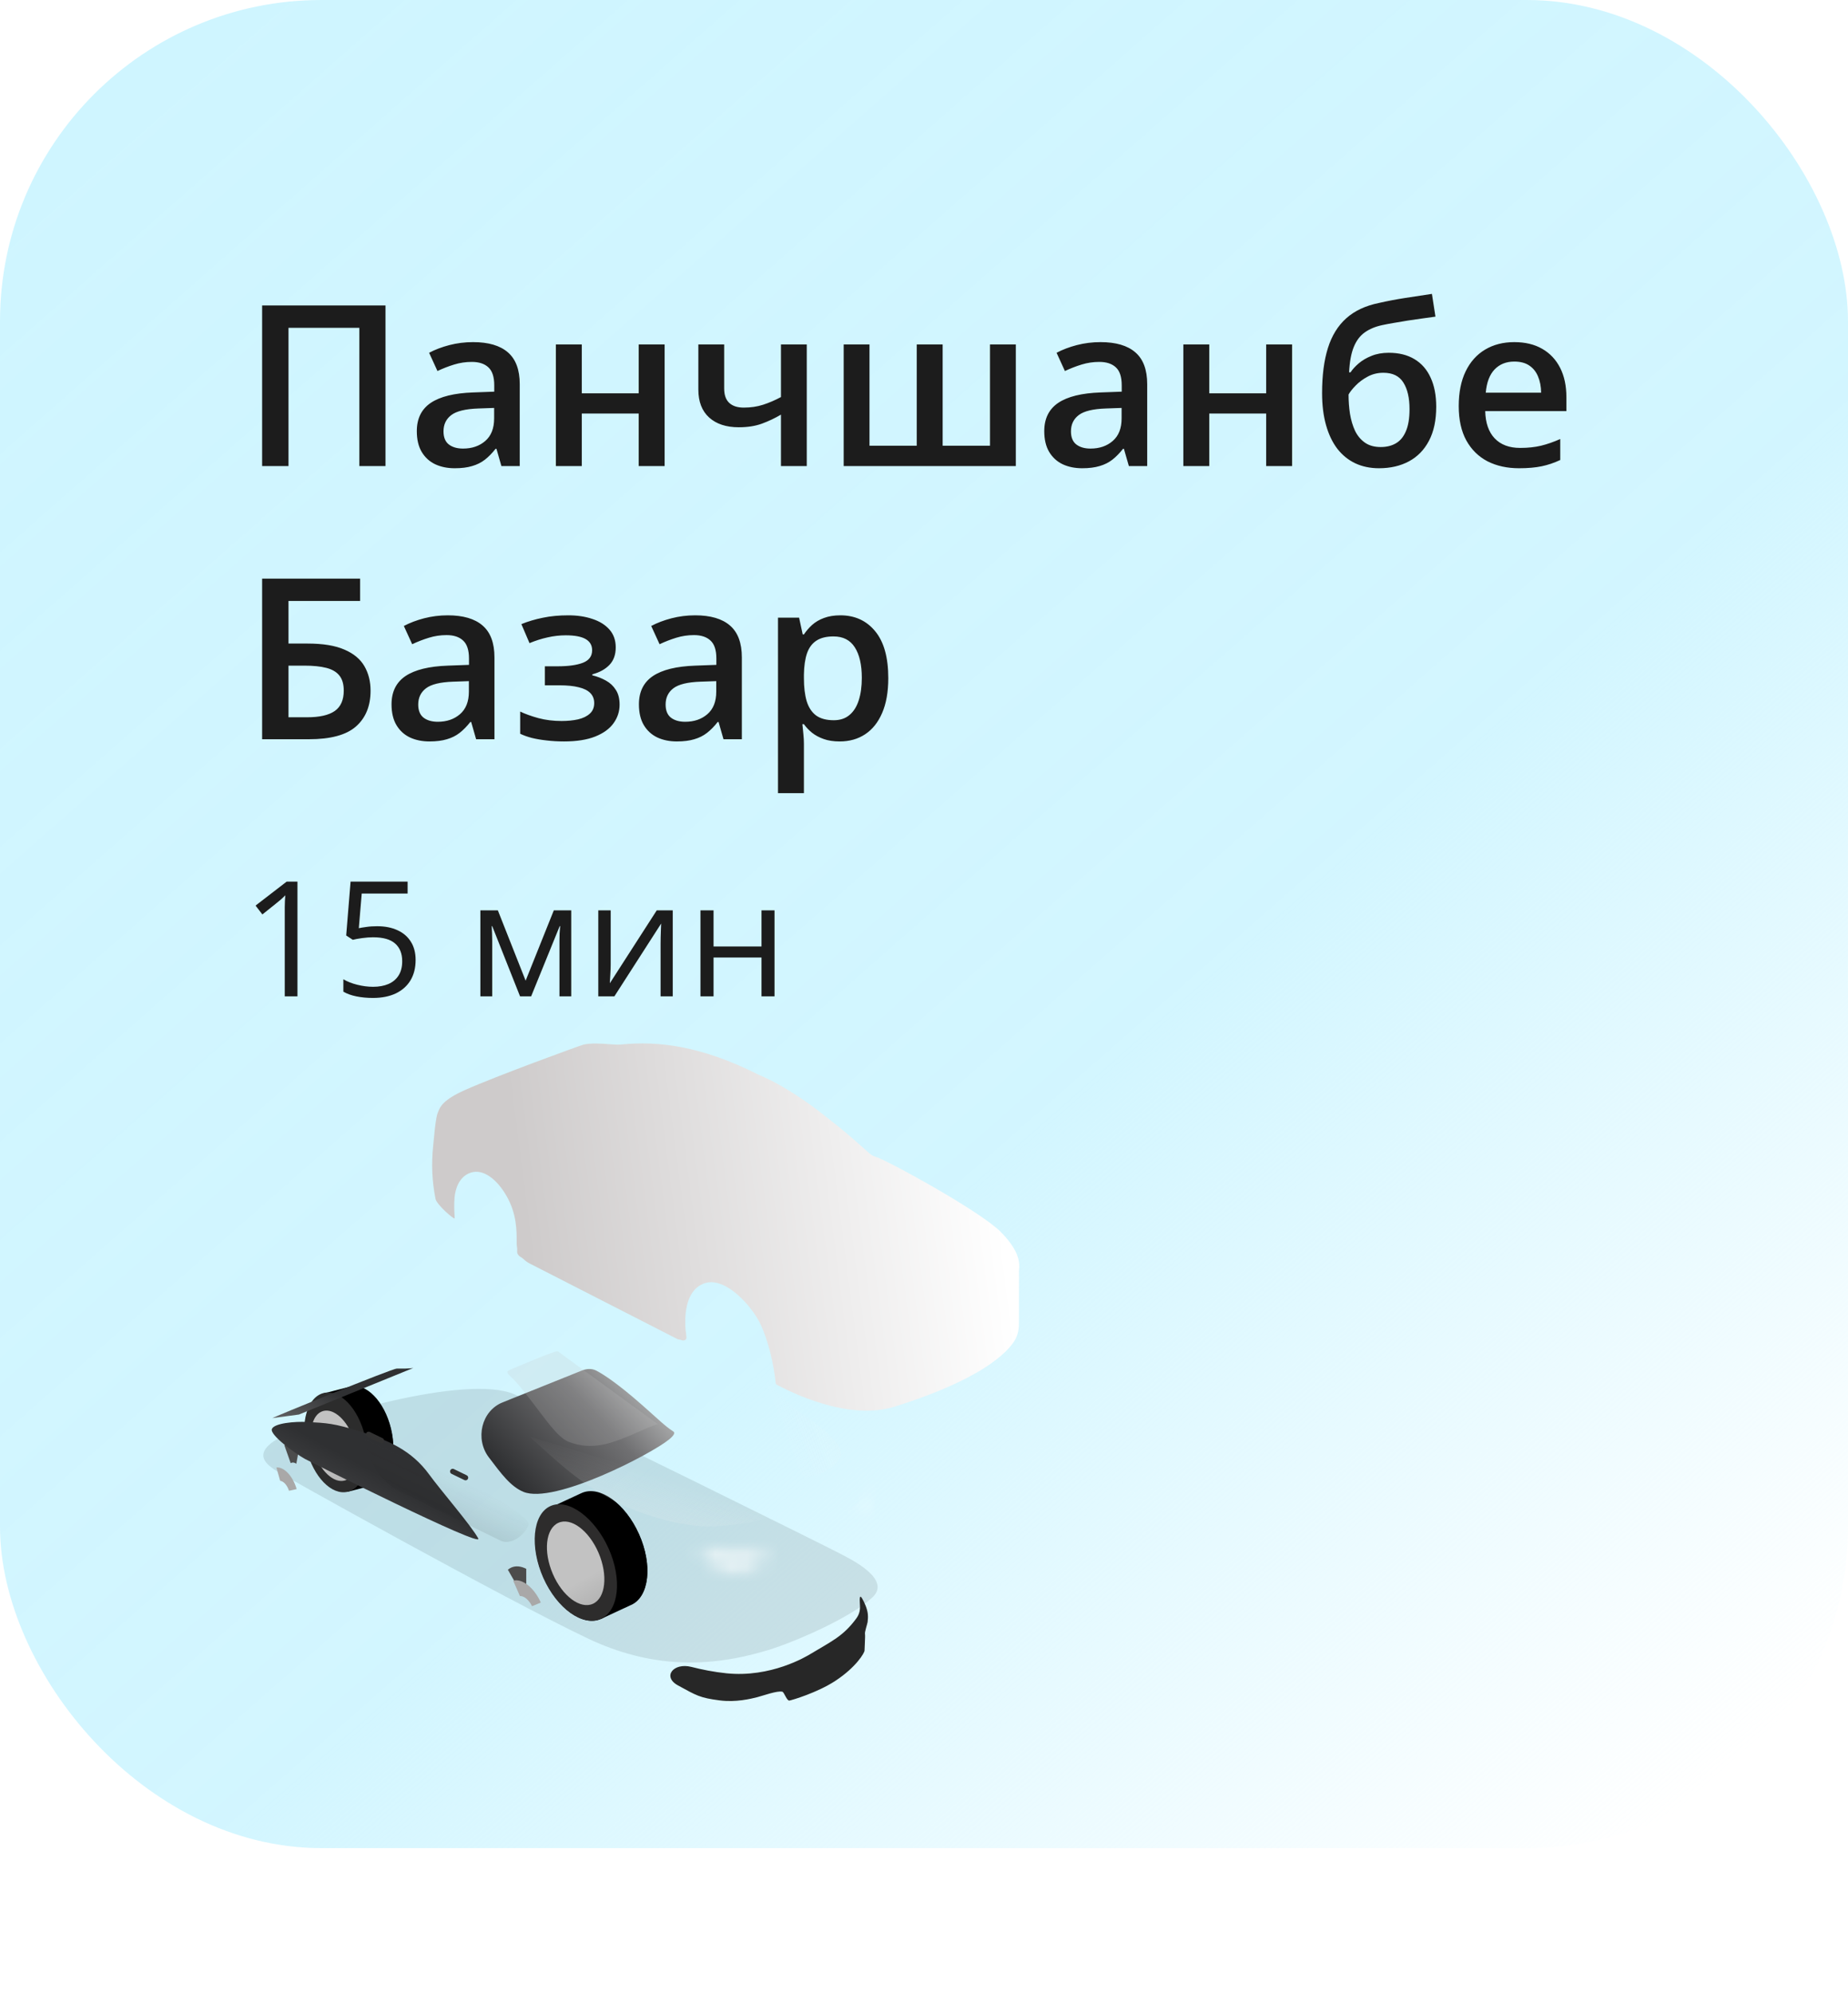 <svg width="115" height="124" viewBox="0 0 115 124" fill="none" xmlns="http://www.w3.org/2000/svg">
<rect width="115" height="115" rx="20" fill="url(#paint0_linear_543_6461)"/>
<path d="M16.312 29V19.006H23.989V29H22.362V20.4H17.953V29H16.312ZM29.438 21.289C30.395 21.289 31.117 21.501 31.605 21.925C32.097 22.349 32.343 23.009 32.343 23.907V29H31.201L30.894 27.927H30.839C30.625 28.2 30.404 28.426 30.176 28.604C29.948 28.781 29.684 28.913 29.383 29C29.087 29.091 28.724 29.137 28.296 29.137C27.845 29.137 27.441 29.055 27.086 28.891C26.73 28.722 26.45 28.467 26.245 28.125C26.04 27.783 25.938 27.35 25.938 26.826C25.938 26.047 26.227 25.461 26.806 25.069C27.389 24.677 28.269 24.461 29.444 24.42L30.757 24.372V23.976C30.757 23.451 30.634 23.078 30.388 22.855C30.146 22.631 29.804 22.52 29.362 22.52C28.984 22.52 28.617 22.574 28.262 22.684C27.906 22.793 27.56 22.927 27.223 23.087L26.703 21.952C27.072 21.756 27.491 21.597 27.961 21.474C28.435 21.351 28.927 21.289 29.438 21.289ZM30.75 25.384L29.773 25.418C28.97 25.445 28.408 25.582 28.084 25.828C27.76 26.074 27.599 26.412 27.599 26.84C27.599 27.213 27.71 27.487 27.934 27.66C28.157 27.829 28.451 27.913 28.815 27.913C29.371 27.913 29.832 27.756 30.196 27.441C30.565 27.122 30.75 26.655 30.75 26.04V25.384ZM36.205 21.433V24.475H39.746V21.433H41.359V29H39.746V25.732H36.205V29H34.592V21.433H36.205ZM45.065 21.433V24.174C45.065 24.575 45.169 24.873 45.379 25.069C45.589 25.265 45.889 25.363 46.281 25.363C46.719 25.363 47.12 25.304 47.484 25.186C47.853 25.067 48.225 24.908 48.599 24.707V21.433H50.205V29H48.599V25.801C48.22 26.024 47.826 26.211 47.416 26.361C47.006 26.512 46.525 26.587 45.974 26.587C45.19 26.587 44.575 26.384 44.128 25.979C43.681 25.573 43.458 24.994 43.458 24.242V21.433H45.065ZM63.214 21.433V29H52.502V21.433H54.108V27.735H57.048V21.433H58.661V27.735H61.607V21.433H63.214ZM68.484 21.289C69.441 21.289 70.164 21.501 70.651 21.925C71.144 22.349 71.39 23.009 71.39 23.907V29H70.248L69.94 27.927H69.886C69.671 28.2 69.451 28.426 69.223 28.604C68.995 28.781 68.731 28.913 68.43 29C68.133 29.091 67.771 29.137 67.343 29.137C66.892 29.137 66.488 29.055 66.133 28.891C65.777 28.722 65.497 28.467 65.292 28.125C65.087 27.783 64.984 27.35 64.984 26.826C64.984 26.047 65.274 25.461 65.853 25.069C66.436 24.677 67.315 24.461 68.491 24.42L69.804 24.372V23.976C69.804 23.451 69.681 23.078 69.435 22.855C69.193 22.631 68.851 22.52 68.409 22.52C68.031 22.52 67.664 22.574 67.309 22.684C66.953 22.793 66.607 22.927 66.269 23.087L65.75 21.952C66.119 21.756 66.538 21.597 67.008 21.474C67.482 21.351 67.974 21.289 68.484 21.289ZM69.797 25.384L68.819 25.418C68.017 25.445 67.454 25.582 67.131 25.828C66.807 26.074 66.645 26.412 66.645 26.84C66.645 27.213 66.757 27.487 66.981 27.66C67.204 27.829 67.498 27.913 67.862 27.913C68.418 27.913 68.879 27.756 69.243 27.441C69.612 27.122 69.797 26.655 69.797 26.04V25.384ZM75.252 21.433V24.475H78.793V21.433H80.406V29H78.793V25.732H75.252V29H73.639V21.433H75.252ZM82.272 24.461C82.272 23.363 82.393 22.428 82.635 21.658C82.876 20.888 83.257 20.27 83.776 19.806C84.296 19.341 84.97 19.024 85.8 18.855C86.338 18.732 86.884 18.628 87.44 18.541C87.996 18.454 88.552 18.37 89.108 18.288L89.327 19.703C89.067 19.735 88.789 19.774 88.493 19.819C88.197 19.86 87.898 19.904 87.598 19.949C87.301 19.995 87.017 20.043 86.743 20.093C86.474 20.138 86.233 20.184 86.019 20.23C85.59 20.321 85.228 20.471 84.932 20.681C84.64 20.886 84.412 21.186 84.248 21.583C84.084 21.98 83.986 22.508 83.954 23.169H84.043C84.166 22.982 84.337 22.795 84.556 22.608C84.774 22.422 85.039 22.267 85.349 22.144C85.663 22.016 86.021 21.952 86.422 21.952C87.051 21.952 87.584 22.084 88.022 22.349C88.463 22.613 88.799 22.996 89.026 23.497C89.259 23.998 89.375 24.602 89.375 25.309C89.375 26.152 89.225 26.858 88.924 27.428C88.628 27.993 88.213 28.419 87.68 28.706C87.147 28.993 86.524 29.137 85.814 29.137C85.267 29.137 84.774 29.034 84.337 28.829C83.904 28.624 83.533 28.323 83.223 27.927C82.917 27.526 82.683 27.036 82.519 26.457C82.355 25.874 82.272 25.208 82.272 24.461ZM85.923 27.817C86.287 27.817 86.602 27.74 86.866 27.585C87.135 27.43 87.342 27.179 87.488 26.833C87.639 26.487 87.714 26.029 87.714 25.459C87.714 24.757 87.586 24.206 87.331 23.805C87.08 23.399 86.666 23.196 86.087 23.196C85.731 23.196 85.406 23.276 85.109 23.436C84.813 23.595 84.562 23.782 84.357 23.996C84.152 24.206 84.007 24.39 83.92 24.55C83.92 24.965 83.95 25.366 84.009 25.753C84.073 26.14 84.177 26.491 84.323 26.806C84.474 27.116 84.679 27.362 84.939 27.544C85.198 27.726 85.526 27.817 85.923 27.817ZM94.235 21.289C94.91 21.289 95.489 21.428 95.972 21.706C96.455 21.984 96.826 22.378 97.086 22.889C97.346 23.399 97.476 24.01 97.476 24.721V25.582H92.424C92.442 26.316 92.638 26.881 93.012 27.277C93.39 27.674 93.919 27.872 94.598 27.872C95.081 27.872 95.514 27.826 95.897 27.735C96.284 27.64 96.683 27.501 97.093 27.318V28.624C96.715 28.802 96.329 28.932 95.938 29.014C95.546 29.096 95.076 29.137 94.529 29.137C93.787 29.137 93.132 28.993 92.567 28.706C92.007 28.414 91.567 27.981 91.248 27.407C90.934 26.833 90.776 26.12 90.776 25.268C90.776 24.42 90.92 23.7 91.207 23.107C91.494 22.515 91.897 22.064 92.417 21.754C92.936 21.444 93.543 21.289 94.235 21.289ZM94.235 22.499C93.73 22.499 93.319 22.663 93.005 22.991C92.695 23.319 92.513 23.8 92.458 24.434H95.903C95.899 24.055 95.835 23.72 95.712 23.429C95.593 23.137 95.411 22.909 95.165 22.745C94.924 22.581 94.614 22.499 94.235 22.499ZM16.312 46V36.006H22.41V37.394H17.953V40.046H19.149C20.097 40.046 20.858 40.171 21.433 40.422C22.007 40.668 22.422 41.012 22.677 41.454C22.932 41.896 23.06 42.404 23.06 42.978C23.06 43.931 22.756 44.674 22.15 45.207C21.549 45.736 20.571 46 19.218 46H16.312ZM17.953 44.633H19.115C19.885 44.633 20.457 44.503 20.831 44.243C21.205 43.979 21.392 43.557 21.392 42.978C21.392 42.573 21.3 42.258 21.118 42.035C20.936 41.807 20.662 41.648 20.298 41.557C19.938 41.465 19.482 41.42 18.931 41.42H17.953V44.633ZM27.865 38.289C28.822 38.289 29.545 38.501 30.032 38.925C30.524 39.349 30.77 40.009 30.77 40.907V46H29.629L29.321 44.927H29.267C29.052 45.2 28.831 45.426 28.604 45.603C28.376 45.781 28.111 45.913 27.811 46C27.514 46.091 27.152 46.137 26.724 46.137C26.273 46.137 25.869 46.055 25.514 45.891C25.158 45.722 24.878 45.467 24.673 45.125C24.468 44.783 24.365 44.35 24.365 43.826C24.365 43.047 24.655 42.461 25.233 42.069C25.817 41.677 26.696 41.461 27.872 41.42L29.185 41.372V40.976C29.185 40.452 29.061 40.078 28.815 39.855C28.574 39.631 28.232 39.52 27.79 39.52C27.412 39.52 27.045 39.574 26.689 39.684C26.334 39.793 25.988 39.927 25.65 40.087L25.131 38.952C25.5 38.756 25.919 38.597 26.389 38.474C26.863 38.351 27.355 38.289 27.865 38.289ZM29.178 42.384L28.2 42.418C27.398 42.445 26.835 42.582 26.512 42.828C26.188 43.074 26.026 43.411 26.026 43.84C26.026 44.214 26.138 44.487 26.361 44.66C26.585 44.829 26.879 44.913 27.243 44.913C27.799 44.913 28.259 44.756 28.624 44.441C28.993 44.122 29.178 43.655 29.178 43.04V42.384ZM35.371 38.289C35.927 38.289 36.426 38.364 36.868 38.515C37.315 38.66 37.668 38.882 37.928 39.178C38.188 39.474 38.317 39.843 38.317 40.285C38.317 40.741 38.185 41.105 37.921 41.379C37.661 41.648 37.308 41.842 36.861 41.96V42.022C37.176 42.099 37.461 42.211 37.716 42.356C37.971 42.498 38.174 42.689 38.324 42.931C38.479 43.168 38.557 43.473 38.557 43.847C38.557 44.27 38.431 44.656 38.181 45.002C37.935 45.348 37.556 45.624 37.046 45.829C36.535 46.034 35.886 46.137 35.098 46.137C34.719 46.137 34.359 46.116 34.018 46.075C33.68 46.039 33.373 45.986 33.095 45.918C32.817 45.845 32.575 45.758 32.37 45.658V44.277C32.685 44.428 33.065 44.565 33.512 44.688C33.958 44.806 34.437 44.865 34.947 44.865C35.325 44.865 35.667 44.831 35.973 44.763C36.283 44.69 36.526 44.571 36.704 44.407C36.886 44.243 36.977 44.024 36.977 43.751C36.977 43.5 36.898 43.293 36.738 43.129C36.579 42.965 36.34 42.844 36.02 42.767C35.702 42.685 35.298 42.644 34.81 42.644H33.908V41.461H34.701C35.371 41.461 35.895 41.388 36.273 41.242C36.656 41.092 36.848 40.832 36.848 40.463C36.848 40.153 36.713 39.921 36.444 39.766C36.175 39.611 35.763 39.533 35.207 39.533C34.824 39.533 34.446 39.577 34.072 39.663C33.699 39.745 33.325 39.864 32.951 40.019L32.445 38.836C32.86 38.667 33.304 38.535 33.778 38.44C34.252 38.339 34.783 38.289 35.371 38.289ZM43.26 38.289C44.217 38.289 44.939 38.501 45.427 38.925C45.919 39.349 46.165 40.009 46.165 40.907V46H45.023L44.716 44.927H44.661C44.447 45.2 44.226 45.426 43.998 45.603C43.77 45.781 43.506 45.913 43.205 46C42.909 46.091 42.547 46.137 42.118 46.137C41.667 46.137 41.264 46.055 40.908 45.891C40.553 45.722 40.273 45.467 40.067 45.125C39.862 44.783 39.76 44.35 39.76 43.826C39.76 43.047 40.049 42.461 40.628 42.069C41.211 41.677 42.091 41.461 43.267 41.42L44.579 41.372V40.976C44.579 40.452 44.456 40.078 44.21 39.855C43.968 39.631 43.627 39.52 43.185 39.52C42.806 39.52 42.44 39.574 42.084 39.684C41.728 39.793 41.382 39.927 41.045 40.087L40.525 38.952C40.895 38.756 41.314 38.597 41.783 38.474C42.257 38.351 42.749 38.289 43.26 38.289ZM44.572 42.384L43.595 42.418C42.793 42.445 42.23 42.582 41.906 42.828C41.583 43.074 41.421 43.411 41.421 43.84C41.421 44.214 41.533 44.487 41.756 44.66C41.979 44.829 42.273 44.913 42.638 44.913C43.194 44.913 43.654 44.756 44.019 44.441C44.388 44.122 44.572 43.655 44.572 43.04V42.384ZM52.297 38.289C53.195 38.289 53.915 38.617 54.457 39.273C55.004 39.93 55.277 40.905 55.277 42.199C55.277 43.056 55.15 43.778 54.895 44.366C54.644 44.95 54.291 45.392 53.835 45.692C53.384 45.989 52.857 46.137 52.256 46.137C51.873 46.137 51.54 46.087 51.258 45.986C50.975 45.886 50.734 45.756 50.533 45.597C50.333 45.433 50.164 45.255 50.027 45.063H49.932C49.954 45.246 49.975 45.449 49.993 45.672C50.016 45.891 50.027 46.091 50.027 46.273V49.356H48.414V38.433H49.727L49.952 39.478H50.027C50.169 39.264 50.34 39.066 50.54 38.884C50.745 38.702 50.991 38.558 51.278 38.453C51.57 38.344 51.91 38.289 52.297 38.289ZM51.866 39.602C51.424 39.602 51.069 39.69 50.8 39.868C50.535 40.041 50.342 40.303 50.219 40.654C50.1 41.005 50.036 41.445 50.027 41.974V42.199C50.027 42.76 50.084 43.236 50.198 43.628C50.317 44.015 50.51 44.312 50.779 44.517C51.053 44.717 51.422 44.817 51.887 44.817C52.279 44.817 52.602 44.71 52.857 44.496C53.117 44.282 53.311 43.977 53.438 43.58C53.566 43.184 53.63 42.717 53.63 42.179C53.63 41.363 53.484 40.73 53.192 40.278C52.905 39.827 52.463 39.602 51.866 39.602Z" fill="#1C1C1C"/>
<path d="M18.511 62H17.72V56.941C17.72 56.749 17.72 56.585 17.72 56.448C17.723 56.308 17.726 56.181 17.73 56.067C17.736 55.95 17.744 55.831 17.754 55.711C17.653 55.815 17.559 55.905 17.471 55.98C17.383 56.051 17.274 56.141 17.144 56.248L16.328 56.902L15.903 56.351L17.837 54.861H18.511V62ZM23.472 57.635C23.957 57.635 24.378 57.718 24.736 57.884C25.094 58.047 25.371 58.284 25.566 58.597C25.765 58.909 25.864 59.288 25.864 59.734C25.864 60.223 25.759 60.644 25.547 60.999C25.335 61.351 25.031 61.622 24.634 61.815C24.237 62.003 23.761 62.098 23.208 62.098C22.837 62.098 22.492 62.065 22.173 62C21.854 61.935 21.585 61.837 21.367 61.707V60.935C21.605 61.079 21.893 61.193 22.231 61.277C22.57 61.362 22.899 61.404 23.218 61.404C23.579 61.404 23.895 61.347 24.165 61.233C24.439 61.116 24.65 60.94 24.8 60.706C24.953 60.468 25.029 60.171 25.029 59.812C25.029 59.337 24.883 58.971 24.59 58.714C24.3 58.453 23.841 58.323 23.213 58.323C23.011 58.323 22.79 58.34 22.549 58.372C22.308 58.405 22.109 58.44 21.953 58.48L21.543 58.211L21.816 54.861H25.366V55.603H22.51L22.329 57.757C22.453 57.731 22.612 57.705 22.808 57.679C23.003 57.649 23.224 57.635 23.472 57.635ZM35.547 56.648V62H34.815V58.514C34.815 58.37 34.818 58.226 34.824 58.079C34.834 57.929 34.845 57.78 34.858 57.63H34.829L33.052 62H32.363L30.63 57.63H30.601C30.61 57.78 30.617 57.929 30.62 58.079C30.627 58.226 30.63 58.38 30.63 58.543V62H29.893V56.648H30.981L32.71 61.023L34.463 56.648H35.547ZM38.003 56.648V60.013C38.003 60.078 38.001 60.162 37.998 60.267C37.995 60.367 37.99 60.477 37.983 60.594C37.977 60.708 37.97 60.818 37.964 60.926C37.961 61.03 37.956 61.116 37.949 61.185L40.869 56.648H41.865V62H41.108V58.719C41.108 58.615 41.11 58.481 41.113 58.318C41.117 58.156 41.121 57.996 41.128 57.84C41.134 57.68 41.139 57.557 41.143 57.469L38.232 62H37.231V56.648H38.003ZM44.404 56.648V58.895H47.388V56.648H48.198V62H47.388V59.583H44.404V62H43.589V56.648H44.404Z" fill="#1C1C1C"/>
<path d="M47.745 102.695C49.612 102.132 53.01 100.592 54.232 99.452C55.64 98.259 52.719 96.925 52.372 96.724C52.026 96.522 34.992 88.075 32.022 86.768C29.051 85.46 19.643 88.218 17.365 89.483C15.508 90.514 16.82 91.243 17.068 91.444C17.316 91.645 31.504 99.553 36.604 101.966C40.467 103.794 44.081 103.802 47.745 102.695Z" fill="black" fill-opacity="0.1"/>
<path fill-rule="evenodd" clip-rule="evenodd" d="M34.269 93.837L36.153 92.963L36.154 92.964C36.166 92.958 36.178 92.952 36.19 92.947C37.313 92.443 38.914 93.584 39.767 95.496C40.62 97.407 40.401 99.365 39.279 99.869C39.263 99.876 39.248 99.882 39.232 99.888L37.415 100.732L36.407 98.522C36.141 98.171 35.901 97.766 35.702 97.32C35.519 96.908 35.385 96.494 35.299 96.093L34.269 93.837Z" fill="black"/>
<ellipse rx="2.229" ry="3.785" transform="matrix(-0.912 0.409 0.408 0.914 35.867 97.277)" fill="black"/>
<g filter="url(#filter0_i_543_6461)">
<ellipse rx="1.671" ry="2.839" transform="matrix(-0.912 0.409 0.408 0.914 35.802 97.279)" fill="url(#paint1_linear_543_6461)"/>
</g>
<g filter="url(#filter1_di_543_6461)">
<path fill-rule="evenodd" clip-rule="evenodd" d="M35.772 96.478C35.652 96.421 35.532 96.41 35.429 96.457C35.399 96.47 35.372 96.488 35.347 96.51L34.628 95.26C34.692 95.204 34.763 95.158 34.841 95.123C35.12 94.998 35.447 95.036 35.772 95.202L35.772 96.478Z" fill="#4C4C4C"/>
</g>
<path fill-rule="evenodd" clip-rule="evenodd" d="M34.27 93.797L36.155 92.923L36.155 92.923C36.166 92.918 36.178 92.912 36.19 92.907C37.312 92.403 38.913 93.544 39.766 95.456C40.619 97.367 40.401 99.325 39.278 99.829C39.267 99.834 39.256 99.839 39.245 99.844L37.416 100.692L36.411 98.489C36.144 98.136 35.902 97.729 35.702 97.28C35.517 96.866 35.382 96.449 35.296 96.046L34.27 93.797Z" fill="black"/>
<path d="M33.812 98.189C34.664 100.099 36.265 101.239 37.388 100.735C38.51 100.231 38.729 98.275 37.877 96.365C37.025 94.455 35.376 93.212 34.254 93.716C33.131 94.219 32.96 96.279 33.812 98.189Z" fill="#2D2C2C"/>
<g filter="url(#filter2_i_543_6461)">
<ellipse rx="1.567" ry="2.738" transform="matrix(-0.908 0.419 0.395 0.919 35.822 97.278)" fill="url(#paint2_linear_543_6461)"/>
</g>
<g filter="url(#filter3_di_543_6461)">
<path fill-rule="evenodd" clip-rule="evenodd" d="M36.852 96.738C36.433 95.804 35.694 95.226 35.132 95.375L35.55 96.331C35.806 96.316 36.113 96.569 36.305 96.964L36.852 96.738Z" fill="#A9A8A8"/>
</g>
<path fill-rule="evenodd" clip-rule="evenodd" d="M20.11 86.716L21.771 86.286L21.771 86.287C21.782 86.284 21.792 86.282 21.803 86.279C22.789 86.037 23.921 87.202 24.329 88.882C24.738 90.562 24.27 92.12 23.283 92.362C23.269 92.365 23.255 92.368 23.24 92.371L21.642 92.786L21.151 90.842C20.988 90.516 20.852 90.152 20.757 89.759C20.669 89.396 20.621 89.039 20.611 88.7L20.11 86.716Z" fill="black"/>
<ellipse rx="1.84" ry="3.126" transform="matrix(-0.971 0.238 0.237 0.972 20.895 89.748)" fill="black"/>
<g filter="url(#filter4_i_543_6461)">
<ellipse rx="1.38" ry="2.344" transform="matrix(-0.971 0.238 0.237 0.972 20.843 89.74)" fill="url(#paint3_linear_543_6461)"/>
</g>
<g filter="url(#filter5_di_543_6461)">
<path fill-rule="evenodd" clip-rule="evenodd" d="M20.936 89.085C20.847 89.021 20.752 88.994 20.661 89.016C20.635 89.023 20.61 89.033 20.587 89.047L20.189 87.926C20.249 87.889 20.313 87.862 20.382 87.846C20.627 87.785 20.887 87.865 21.126 88.048L20.936 89.085Z" fill="#4C4C4C"/>
</g>
<path fill-rule="evenodd" clip-rule="evenodd" d="M21.146 90.886C20.982 90.56 20.846 90.195 20.751 89.802C20.662 89.439 20.615 89.082 20.605 88.742L20.105 86.759L21.765 86.33L21.765 86.33C21.776 86.327 21.786 86.325 21.797 86.322C22.783 86.08 23.915 87.245 24.323 88.925C24.732 90.605 24.264 92.162 23.277 92.405C23.268 92.407 23.26 92.409 23.251 92.411L21.636 92.829L21.146 90.886Z" fill="black"/>
<ellipse rx="1.861" ry="3.16" transform="matrix(-0.971 0.238 0.237 0.972 20.889 89.754)" fill="#2C2C2C"/>
<g filter="url(#filter6_i_543_6461)">
<g filter="url(#filter7_i_543_6461)">
<ellipse rx="1.295" ry="2.264" transform="matrix(-0.956 0.291 0.304 0.953 20.779 89.965)" fill="url(#paint4_linear_543_6461)"/>
</g>
<g filter="url(#filter8_di_543_6461)">
<path fill-rule="evenodd" clip-rule="evenodd" d="M21.658 89.678C21.421 88.863 20.878 88.291 20.396 88.33L20.63 89.161C20.843 89.185 21.069 89.433 21.181 89.781L21.658 89.678Z" fill="#A9A8A8"/>
</g>
</g>
<g filter="url(#filter9_ii_543_6461)">
<path fill-rule="evenodd" clip-rule="evenodd" d="M44.741 85.646C44.862 85.751 44.987 85.861 45.142 85.902C45.842 86.089 51.702 89.303 52.98 90.594C54.223 91.851 54.154 92.602 54.122 92.951C54.118 93.001 54.114 93.043 54.115 93.077C54.12 93.246 54.118 93.586 54.117 94.018C54.116 94.273 54.115 94.56 54.115 94.863L54.115 95.892C54.112 95.969 54.113 96.048 54.113 96.128C54.115 96.468 54.116 96.838 53.908 97.243C53.651 97.743 52.409 99.575 46.384 101.467C43.449 102.389 39.832 100.515 39.063 100.116C39.012 100.09 38.979 100.039 38.974 99.982C38.927 99.454 38.8 98.728 38.618 98.01C38.609 97.978 38.6 97.946 38.591 97.914C38.394 97.196 38.144 96.501 37.872 96.035C37.18 94.852 35.707 93.394 34.549 93.793C33.235 94.247 33.336 96.136 33.361 96.588C33.368 96.72 33.384 96.809 33.399 96.896C33.403 96.918 33.405 96.94 33.405 96.961C33.405 97.012 33.408 97.063 33.419 97.113C33.421 97.121 33.422 97.13 33.424 97.139C33.452 97.302 33.265 97.406 33.118 97.33C33.082 97.311 33.04 97.304 32.999 97.3C32.947 97.296 32.895 97.281 32.843 97.255L23.679 92.568C23.53 92.492 23.396 92.396 23.282 92.284C23.236 92.24 23.186 92.2 23.13 92.171C22.985 92.096 22.877 91.958 22.888 91.795C22.888 91.787 22.889 91.779 22.89 91.771C22.896 91.69 22.892 91.609 22.879 91.528C22.867 91.456 22.86 91.381 22.86 91.304C22.863 90.504 22.865 89.476 22.227 88.358C21.643 87.337 20.792 86.661 20.02 86.903C19.248 87.146 19.038 87.977 18.996 88.44C18.955 88.895 18.979 89.312 18.994 89.554V89.554C18.999 89.651 19.003 89.72 19.001 89.752C18.992 89.862 17.88 88.906 17.809 88.541C17.591 87.433 17.546 86.394 17.66 85.269C17.674 85.135 17.686 85.001 17.699 84.866C17.741 84.413 17.785 83.954 17.863 83.511C17.889 83.367 17.921 83.242 17.958 83.157C17.968 83.136 17.977 83.113 17.987 83.089C18.1 82.811 18.276 82.378 19.637 81.77C21.568 80.906 26.828 78.984 27.032 78.939C27.513 78.833 28.129 78.878 28.627 78.915C28.92 78.937 29.172 78.956 29.333 78.939C31.656 78.697 34.348 79.018 37.901 80.809C38.377 81.011 38.847 81.241 39.302 81.504C40.439 82.16 41.397 82.857 42.194 83.498C43.124 84.209 43.842 84.848 44.357 85.306C44.501 85.434 44.629 85.548 44.741 85.646Z" fill="url(#paint5_linear_543_6461)"/>
</g>
<g filter="url(#filter10_ddi_543_6461)">
<path d="M35.597 89.808C34.804 89.48 34.224 88.693 33.442 87.659C32.578 86.516 32.974 84.772 34.303 84.239L39.221 82.264C39.522 82.143 39.847 82.115 40.135 82.266C40.6 82.51 41.471 83.077 42.959 84.385C44.108 85.395 44.338 85.658 44.931 86.058C45.025 86.121 45.009 86.26 44.664 86.544C43.565 87.45 37.507 90.598 35.597 89.808Z" fill="url(#paint6_linear_543_6461)"/>
</g>
<g filter="url(#filter11_di_543_6461)">
<path d="M26.486 83.006C24.788 82.472 24.351 82.469 23.178 82.403C22.372 82.358 21.091 82.477 20.951 82.84C20.811 83.203 22.362 84.343 23.004 84.698C23.317 84.872 34.139 90.293 33.795 89.652C33.371 88.863 31.419 86.608 30.753 85.687C29.642 84.152 28.184 83.541 26.486 83.006Z" fill="url(#paint7_linear_543_6461)"/>
</g>
<g filter="url(#filter12_di_543_6461)">
<path d="M22.637 81.938L29.761 79.037C29.761 79.037 29.601 79.093 28.727 79.08C28.422 79.076 21.028 82.114 20.974 82.162L22.637 81.938Z" fill="url(#paint8_linear_543_6461)"/>
</g>
<g filter="url(#filter13_f_543_6461)">
<path d="M38.87 93.719C36.134 92.448 34.596 90.852 32.948 89.393C37.857 90.848 48.13 94.032 47.969 94.239C47.768 94.498 47.03 94.805 44.578 94.97C42.164 95.133 39.183 93.865 38.87 93.719Z" fill="url(#paint9_linear_543_6461)" fill-opacity="0.21"/>
</g>
<g filter="url(#filter14_f_543_6461)">
<path d="M49.435 87.651C49.279 87.523 47.326 85.499 45.864 84.492C47.072 86.85 49.829 91.976 50.085 91.951C50.406 91.919 51.872 91.644 52.303 90.647C52.729 89.665 49.629 87.81 49.435 87.651Z" fill="url(#paint10_linear_543_6461)" fill-opacity="0.13"/>
</g>
<g filter="url(#filter15_di_543_6461)">
<path d="M29.135 89.951C29.135 89.888 29.099 89.83 29.042 89.802L28.244 89.414C28.134 89.361 28.007 89.441 28.007 89.563C28.007 89.627 28.043 89.685 28.1 89.712L28.899 90.099C29.008 90.152 29.135 90.073 29.135 89.951Z" fill="#323232"/>
</g>
<g filter="url(#filter16_di_543_6461)">
<path d="M23.9 87.641C23.9 87.578 23.864 87.52 23.808 87.493L23.009 87.105C22.9 87.051 22.772 87.131 22.772 87.253C22.772 87.317 22.808 87.375 22.866 87.403L23.664 87.789C23.774 87.842 23.9 87.763 23.9 87.641Z" fill="#323232"/>
</g>
<g filter="url(#filter17_f_543_6461)">
<path d="M31.161 95.873L24.921 92.819C23.958 92.348 23.226 91.5 22.949 90.464C22.815 89.962 22.709 89.521 22.705 89.364C22.693 88.949 33.258 93.974 32.889 94.913C32.639 95.545 31.772 96.172 31.161 95.873Z" fill="url(#paint11_linear_543_6461)" fill-opacity="0.12"/>
</g>
<path d="M40.925 88.612L34.689 84.07C33.975 84.264 32.35 84.991 32.04 85.107C31.639 85.258 31.572 85.342 31.572 85.342C31.572 85.463 31.634 85.516 31.828 85.705C32.108 85.977 32.226 86.102 32.918 86.985C33.914 88.256 34.672 89.439 35.399 89.723C35.977 89.949 36.879 90.147 38.163 89.723C39.31 89.345 40.016 88.917 40.925 88.612Z" fill="#C4C4C4" fill-opacity="0.2"/>
<g filter="url(#filter18_ddii_543_6461)">
<path d="M53.28 92.701C53.511 92.389 53.534 92.121 53.511 91.796C53.489 91.483 53.488 91.171 53.646 91.441C53.793 91.693 53.969 92.085 54.002 92.406C54.024 92.614 54.01 92.72 53.991 92.913C53.982 93.001 53.8 93.539 53.827 93.655C53.854 93.771 53.795 94.572 53.799 94.692C53.803 94.813 53.298 95.714 51.97 96.582C50.868 97.303 49.284 97.776 49.122 97.8C48.96 97.823 48.801 97.279 48.683 97.249C48.374 97.17 47.463 97.504 47.123 97.59C46.727 97.69 45.801 97.92 44.789 97.79C43.537 97.629 43.346 97.487 42.195 96.86C41.191 96.314 41.912 95.424 43.021 95.705C43.68 95.873 44.424 96.023 45.206 96.103C47.968 96.386 50.15 95.074 50.463 94.885C51.776 94.093 52.467 93.799 53.28 92.701Z" fill="#272727"/>
</g>
<mask id="mask0_543_6461" style="mask-type:alpha" maskUnits="userSpaceOnUse" x="41" y="92" width="14" height="6">
<path d="M53.28 92.695C53.302 92.665 53.323 92.634 53.342 92.603C53.568 92.23 54.07 91.994 54.136 92.425C54.158 92.633 54.153 92.766 54.133 92.959C54.124 93.047 53.801 93.533 53.828 93.649C53.855 93.765 53.796 94.566 53.8 94.687C53.804 94.808 53.3 95.708 51.972 96.577C50.87 97.299 49.287 97.773 49.125 97.797C48.963 97.82 48.803 97.276 48.685 97.246C48.377 97.168 47.466 97.503 47.126 97.588C46.729 97.688 45.804 97.919 44.792 97.79C43.54 97.63 43.349 97.488 42.197 96.862C41.193 96.316 41.914 95.425 43.022 95.706C43.682 95.873 44.426 96.023 45.208 96.103C47.97 96.384 50.151 95.071 50.464 94.882C51.777 94.088 52.467 93.794 53.28 92.695Z" fill="#999999"/>
</mask>
<g mask="url(#mask0_543_6461)">
<g filter="url(#filter19_d_543_6461)">
<mask id="path-33-inside-1_543_6461" fill="white">
<path d="M46.449 95.41C46.449 95.41 46.978 96.574 45.286 96.801C44.777 96.869 43.891 96.795 43.31 96.332C42.991 96.078 42.55 95.352 42.55 95.352L46.449 95.41Z"/>
</mask>
<path d="M46.449 95.41L49.181 94.171L48.395 92.44L46.495 92.411L46.449 95.41ZM45.286 96.801L45.685 99.774L45.286 96.801ZM43.31 96.332L41.441 98.678L43.31 96.332ZM42.55 95.352L42.595 92.353L37.169 92.271L39.986 96.909L42.55 95.352ZM46.449 95.41C43.718 96.65 43.718 96.649 43.717 96.647C43.716 96.646 43.716 96.645 43.715 96.644C43.714 96.641 43.713 96.639 43.712 96.637C43.71 96.632 43.708 96.628 43.706 96.623C43.702 96.614 43.698 96.606 43.695 96.597C43.687 96.579 43.68 96.562 43.673 96.544C43.659 96.51 43.646 96.475 43.634 96.44C43.61 96.371 43.586 96.29 43.567 96.198C43.534 96.036 43.489 95.709 43.591 95.297C43.71 94.821 43.991 94.381 44.384 94.087C44.727 93.83 44.978 93.816 44.887 93.828L45.685 99.774C46.44 99.672 47.26 99.428 47.979 98.889C48.749 98.313 49.215 97.54 49.413 96.744C49.595 96.013 49.523 95.381 49.444 94.993C49.402 94.788 49.35 94.615 49.304 94.482C49.281 94.414 49.258 94.354 49.237 94.303C49.227 94.277 49.217 94.253 49.207 94.231C49.202 94.22 49.198 94.209 49.193 94.199C49.191 94.194 49.189 94.189 49.187 94.185C49.186 94.182 49.185 94.18 49.184 94.177C49.183 94.176 49.182 94.175 49.182 94.174C49.181 94.172 49.181 94.171 46.449 95.41ZM44.887 93.828C44.936 93.822 44.948 93.824 44.928 93.823C44.912 93.823 44.895 93.821 44.884 93.819C44.873 93.817 44.89 93.819 44.933 93.836C44.975 93.853 45.066 93.897 45.179 93.987L41.441 98.678C42.232 99.308 43.105 99.587 43.766 99.713C44.436 99.84 45.108 99.851 45.685 99.774L44.887 93.828ZM45.179 93.987C45.337 94.112 45.402 94.201 45.364 94.155C45.346 94.133 45.31 94.087 45.263 94.02C45.218 93.956 45.176 93.894 45.146 93.847C45.132 93.824 45.121 93.807 45.115 93.797C45.112 93.792 45.11 93.789 45.11 93.789C45.11 93.788 45.11 93.789 45.11 93.79C45.111 93.79 45.111 93.791 45.111 93.792C45.112 93.792 45.112 93.793 45.112 93.793C45.112 93.793 45.113 93.793 45.113 93.794C45.113 93.794 45.113 93.794 45.113 93.794C45.113 93.794 45.113 93.794 42.55 95.352C39.986 96.909 39.986 96.909 39.987 96.909C39.987 96.909 39.987 96.91 39.987 96.91C39.987 96.91 39.987 96.91 39.987 96.911C39.988 96.911 39.988 96.912 39.989 96.913C39.99 96.914 39.991 96.916 39.992 96.918C39.994 96.922 39.997 96.926 40 96.931C40.006 96.941 40.014 96.954 40.024 96.97C40.043 97.001 40.069 97.042 40.101 97.092C40.163 97.189 40.252 97.324 40.358 97.473C40.495 97.668 40.904 98.25 41.441 98.678L45.179 93.987ZM42.505 98.351L46.404 98.409L46.495 92.411L42.595 92.353L42.505 98.351Z" fill="white" fill-opacity="0.9" mask="url(#path-33-inside-1_543_6461)"/>
</g>
<g filter="url(#filter20_d_543_6461)">
<mask id="path-35-inside-2_543_6461" fill="white">
<path d="M53.477 91.404C53.477 91.404 53.913 91.976 53.611 92.626C53.52 92.821 53.337 92.922 53.153 92.784C53.016 92.68 52.575 92.77 52.575 92.77L53.477 91.404Z"/>
</mask>
<path d="M53.477 91.404L55.861 89.585L53.3 86.227L50.973 89.752L53.477 91.404ZM53.611 92.626L56.331 93.889L53.611 92.626ZM53.153 92.784L51.344 95.176L53.153 92.784ZM52.575 92.77L50.072 91.118L46.082 97.163L53.177 95.709L52.575 92.77ZM53.477 91.404C51.092 93.224 51.091 93.223 51.09 93.222C51.09 93.221 51.089 93.22 51.089 93.219C51.087 93.218 51.087 93.217 51.086 93.216C51.083 93.213 51.081 93.21 51.079 93.207C51.075 93.202 51.071 93.197 51.068 93.191C51.06 93.181 51.052 93.171 51.045 93.16C51.03 93.14 51.017 93.12 51.004 93.101C50.978 93.062 50.954 93.024 50.931 92.984C50.889 92.909 50.839 92.808 50.798 92.681C50.715 92.419 50.636 91.91 50.891 91.362L56.331 93.889C56.887 92.692 56.741 91.573 56.515 90.862C56.403 90.51 56.264 90.227 56.149 90.024C56.09 89.921 56.034 89.832 55.986 89.76C55.961 89.724 55.938 89.691 55.918 89.662C55.907 89.647 55.897 89.634 55.888 89.621C55.883 89.615 55.879 89.609 55.874 89.603C55.872 89.6 55.87 89.597 55.868 89.594C55.867 89.592 55.865 89.591 55.864 89.59C55.864 89.589 55.863 89.588 55.863 89.588C55.862 89.587 55.861 89.585 53.477 91.404ZM50.891 91.362C51.06 90.997 51.465 90.383 52.292 90.049C53.29 89.646 54.302 89.892 54.962 90.391L51.344 95.176C52.187 95.814 53.383 96.079 54.541 95.611C55.528 95.211 56.071 94.45 56.331 93.889L50.891 91.362ZM54.962 90.391C54.246 89.85 53.5 89.773 53.303 89.753C52.998 89.723 52.737 89.736 52.585 89.748C52.418 89.76 52.274 89.78 52.179 89.795C52.128 89.803 52.085 89.811 52.051 89.817C52.034 89.82 52.019 89.823 52.005 89.826C51.999 89.827 51.993 89.828 51.987 89.829C51.985 89.83 51.982 89.83 51.98 89.831C51.978 89.831 51.977 89.831 51.976 89.832C51.975 89.832 51.975 89.832 51.974 89.832C51.974 89.832 51.974 89.832 51.974 89.832C51.973 89.832 51.973 89.832 52.575 92.77C53.177 95.709 53.177 95.709 53.176 95.709C53.176 95.709 53.176 95.709 53.176 95.709C53.175 95.709 53.175 95.709 53.174 95.71C53.173 95.71 53.172 95.71 53.171 95.71C53.169 95.71 53.167 95.711 53.165 95.711C53.161 95.712 53.158 95.713 53.154 95.713C53.148 95.715 53.142 95.716 53.137 95.717C53.128 95.718 53.12 95.72 53.114 95.721C53.105 95.722 53.08 95.726 53.04 95.729C53.016 95.731 52.89 95.741 52.706 95.722C52.611 95.713 52.445 95.691 52.24 95.63C52.046 95.573 51.705 95.449 51.344 95.176L54.962 90.391ZM55.078 94.423L55.98 93.057L50.973 89.752L50.072 91.118L55.078 94.423Z" fill="white" fill-opacity="0.9" mask="url(#path-35-inside-2_543_6461)"/>
</g>
</g>
<defs>
<filter id="filter0_i_543_6461" x="33.888" y="94.596" width="3.828" height="5.366" filterUnits="userSpaceOnUse" color-interpolation-filters="sRGB">
<feFlood flood-opacity="0" result="BackgroundImageFix"/>
<feBlend mode="normal" in="SourceGraphic" in2="BackgroundImageFix" result="shape"/>
<feColorMatrix in="SourceAlpha" type="matrix" values="0 0 0 0 0 0 0 0 0 0 0 0 0 0 0 0 0 0 127 0" result="hardAlpha"/>
<feMorphology radius="1.008" operator="erode" in="SourceAlpha" result="effect1_innerShadow_543_6461"/>
<feOffset/>
<feGaussianBlur stdDeviation="0.504"/>
<feComposite in2="hardAlpha" operator="arithmetic" k2="-1" k3="1"/>
<feColorMatrix type="matrix" values="0 0 0 0 0 0 0 0 0 0 0 0 0 0 0 0 0 0 0.25 0"/>
<feBlend mode="normal" in2="shape" result="effect1_innerShadow_543_6461"/>
</filter>
<filter id="filter1_di_543_6461" x="31.605" y="94.847" width="4.772" height="3.678" filterUnits="userSpaceOnUse" color-interpolation-filters="sRGB">
<feFlood flood-opacity="0" result="BackgroundImageFix"/>
<feColorMatrix in="SourceAlpha" type="matrix" values="0 0 0 0 0 0 0 0 0 0 0 0 0 0 0 0 0 0 127 0" result="hardAlpha"/>
<feOffset dy="0.403"/>
<feGaussianBlur stdDeviation="0.302"/>
<feColorMatrix type="matrix" values="0 0 0 0 1 0 0 0 0 1 0 0 0 0 1 0 0 0 0.41 0"/>
<feBlend mode="normal" in2="BackgroundImageFix" result="effect1_dropShadow_543_6461"/>
<feBlend mode="normal" in="SourceGraphic" in2="effect1_dropShadow_543_6461" result="shape"/>
<feColorMatrix in="SourceAlpha" type="matrix" values="0 0 0 0 0 0 0 0 0 0 0 0 0 0 0 0 0 0 127 0" result="hardAlpha"/>
<feOffset dx="-3.024" dy="2.016"/>
<feGaussianBlur stdDeviation="1.512"/>
<feComposite in2="hardAlpha" operator="arithmetic" k2="-1" k3="1"/>
<feColorMatrix type="matrix" values="0 0 0 0 0 0 0 0 0 0 0 0 0 0 0 0 0 0 0.25 0"/>
<feBlend mode="normal" in2="shape" result="effect2_innerShadow_543_6461"/>
</filter>
<filter id="filter2_i_543_6461" x="34.036" y="94.678" width="3.572" height="5.201" filterUnits="userSpaceOnUse" color-interpolation-filters="sRGB">
<feFlood flood-opacity="0" result="BackgroundImageFix"/>
<feBlend mode="normal" in="SourceGraphic" in2="BackgroundImageFix" result="shape"/>
<feColorMatrix in="SourceAlpha" type="matrix" values="0 0 0 0 0 0 0 0 0 0 0 0 0 0 0 0 0 0 127 0" result="hardAlpha"/>
<feMorphology radius="2.499" operator="erode" in="SourceAlpha" result="effect1_innerShadow_543_6461"/>
<feOffset/>
<feGaussianBlur stdDeviation="1.25"/>
<feComposite in2="hardAlpha" operator="arithmetic" k2="-1" k3="1"/>
<feColorMatrix type="matrix" values="0 0 0 0 0 0 0 0 0 0 0 0 0 0 0 0 0 0 0.25 0"/>
<feBlend mode="normal" in2="shape" result="effect1_innerShadow_543_6461"/>
</filter>
<filter id="filter3_di_543_6461" x="31.935" y="95.139" width="5.982" height="3.956" filterUnits="userSpaceOnUse" color-interpolation-filters="sRGB">
<feFlood flood-opacity="0" result="BackgroundImageFix"/>
<feColorMatrix in="SourceAlpha" type="matrix" values="0 0 0 0 0 0 0 0 0 0 0 0 0 0 0 0 0 0 127 0" result="hardAlpha"/>
<feOffset dy="0.852"/>
<feGaussianBlur stdDeviation="0.533"/>
<feColorMatrix type="matrix" values="0 0 0 0 1 0 0 0 0 1 0 0 0 0 1 0 0 0 0.59 0"/>
<feBlend mode="normal" in2="BackgroundImageFix" result="effect1_dropShadow_543_6461"/>
<feBlend mode="normal" in="SourceGraphic" in2="effect1_dropShadow_543_6461" result="shape"/>
<feColorMatrix in="SourceAlpha" type="matrix" values="0 0 0 0 0 0 0 0 0 0 0 0 0 0 0 0 0 0 127 0" result="hardAlpha"/>
<feOffset dx="-3.197" dy="2.131"/>
<feGaussianBlur stdDeviation="1.598"/>
<feComposite in2="hardAlpha" operator="arithmetic" k2="-1" k3="1"/>
<feColorMatrix type="matrix" values="0 0 0 0 0 0 0 0 0 0 0 0 0 0 0 0 0 0 0.25 0"/>
<feBlend mode="normal" in2="shape" result="effect2_innerShadow_543_6461"/>
</filter>
<filter id="filter4_i_543_6461" x="19.393" y="87.437" width="2.901" height="4.606" filterUnits="userSpaceOnUse" color-interpolation-filters="sRGB">
<feFlood flood-opacity="0" result="BackgroundImageFix"/>
<feBlend mode="normal" in="SourceGraphic" in2="BackgroundImageFix" result="shape"/>
<feColorMatrix in="SourceAlpha" type="matrix" values="0 0 0 0 0 0 0 0 0 0 0 0 0 0 0 0 0 0 127 0" result="hardAlpha"/>
<feMorphology radius="0.832" operator="erode" in="SourceAlpha" result="effect1_innerShadow_543_6461"/>
<feOffset/>
<feGaussianBlur stdDeviation="0.416"/>
<feComposite in2="hardAlpha" operator="arithmetic" k2="-1" k3="1"/>
<feColorMatrix type="matrix" values="0 0 0 0 0 0 0 0 0 0 0 0 0 0 0 0 0 0 0.25 0"/>
<feBlend mode="normal" in2="shape" result="effect1_innerShadow_543_6461"/>
</filter>
<filter id="filter5_di_543_6461" x="17.692" y="87.659" width="3.934" height="3.091" filterUnits="userSpaceOnUse" color-interpolation-filters="sRGB">
<feFlood flood-opacity="0" result="BackgroundImageFix"/>
<feColorMatrix in="SourceAlpha" type="matrix" values="0 0 0 0 0 0 0 0 0 0 0 0 0 0 0 0 0 0 127 0" result="hardAlpha"/>
<feOffset dy="0.333"/>
<feGaussianBlur stdDeviation="0.25"/>
<feColorMatrix type="matrix" values="0 0 0 0 1 0 0 0 0 1 0 0 0 0 1 0 0 0 0.41 0"/>
<feBlend mode="normal" in2="BackgroundImageFix" result="effect1_dropShadow_543_6461"/>
<feBlend mode="normal" in="SourceGraphic" in2="effect1_dropShadow_543_6461" result="shape"/>
<feColorMatrix in="SourceAlpha" type="matrix" values="0 0 0 0 0 0 0 0 0 0 0 0 0 0 0 0 0 0 127 0" result="hardAlpha"/>
<feOffset dx="-2.497" dy="1.665"/>
<feGaussianBlur stdDeviation="1.249"/>
<feComposite in2="hardAlpha" operator="arithmetic" k2="-1" k3="1"/>
<feColorMatrix type="matrix" values="0 0 0 0 0 0 0 0 0 0 0 0 0 0 0 0 0 0 0.25 0"/>
<feBlend mode="normal" in2="shape" result="effect2_innerShadow_543_6461"/>
</filter>
<filter id="filter6_i_543_6461" x="19.362" y="87.774" width="2.834" height="4.382" filterUnits="userSpaceOnUse" color-interpolation-filters="sRGB">
<feFlood flood-opacity="0" result="BackgroundImageFix"/>
<feBlend mode="normal" in="SourceGraphic" in2="BackgroundImageFix" result="shape"/>
<feColorMatrix in="SourceAlpha" type="matrix" values="0 0 0 0 0 0 0 0 0 0 0 0 0 0 0 0 0 0 127 0" result="hardAlpha"/>
<feMorphology radius="2.499" operator="erode" in="SourceAlpha" result="effect1_innerShadow_543_6461"/>
<feOffset/>
<feGaussianBlur stdDeviation="1.25"/>
<feComposite in2="hardAlpha" operator="arithmetic" k2="-1" k3="1"/>
<feColorMatrix type="matrix" values="0 0 0 0 0 0 0 0 0 0 0 0 0 0 0 0 0 0 0.25 0"/>
<feBlend mode="normal" in2="shape" result="effect1_innerShadow_543_6461"/>
</filter>
<filter id="filter7_i_543_6461" x="19.362" y="87.774" width="2.834" height="4.382" filterUnits="userSpaceOnUse" color-interpolation-filters="sRGB">
<feFlood flood-opacity="0" result="BackgroundImageFix"/>
<feBlend mode="normal" in="SourceGraphic" in2="BackgroundImageFix" result="shape"/>
<feColorMatrix in="SourceAlpha" type="matrix" values="0 0 0 0 0 0 0 0 0 0 0 0 0 0 0 0 0 0 127 0" result="hardAlpha"/>
<feMorphology radius="0.749" operator="erode" in="SourceAlpha" result="effect1_innerShadow_543_6461"/>
<feOffset/>
<feGaussianBlur stdDeviation="0.375"/>
<feComposite in2="hardAlpha" operator="arithmetic" k2="-1" k3="1"/>
<feColorMatrix type="matrix" values="0 0 0 0 0 0 0 0 0 0 0 0 0 0 0 0 0 0 0.25 0"/>
<feBlend mode="normal" in2="shape" result="effect1_innerShadow_543_6461"/>
</filter>
<filter id="filter8_di_543_6461" x="17.2" y="88.115" width="5.524" height="3.797" filterUnits="userSpaceOnUse" color-interpolation-filters="sRGB">
<feFlood flood-opacity="0" result="BackgroundImageFix"/>
<feColorMatrix in="SourceAlpha" type="matrix" values="0 0 0 0 0 0 0 0 0 0 0 0 0 0 0 0 0 0 127 0" result="hardAlpha"/>
<feOffset dy="0.852"/>
<feGaussianBlur stdDeviation="0.533"/>
<feColorMatrix type="matrix" values="0 0 0 0 1 0 0 0 0 1 0 0 0 0 1 0 0 0 0.59 0"/>
<feBlend mode="normal" in2="BackgroundImageFix" result="effect1_dropShadow_543_6461"/>
<feBlend mode="normal" in="SourceGraphic" in2="effect1_dropShadow_543_6461" result="shape"/>
<feColorMatrix in="SourceAlpha" type="matrix" values="0 0 0 0 0 0 0 0 0 0 0 0 0 0 0 0 0 0 127 0" result="hardAlpha"/>
<feOffset dx="-3.197" dy="2.131"/>
<feGaussianBlur stdDeviation="1.598"/>
<feComposite in2="hardAlpha" operator="arithmetic" k2="-1" k3="1"/>
<feColorMatrix type="matrix" values="0 0 0 0 0 0 0 0 0 0 0 0 0 0 0 0 0 0 0.25 0"/>
<feBlend mode="normal" in2="shape" result="effect2_innerShadow_543_6461"/>
</filter>
<filter id="filter9_ii_543_6461" x="17.599" y="66.478" width="45.829" height="35.241" filterUnits="userSpaceOnUse" color-interpolation-filters="sRGB">
<feFlood flood-opacity="0" result="BackgroundImageFix"/>
<feBlend mode="normal" in="SourceGraphic" in2="BackgroundImageFix" result="shape"/>
<feColorMatrix in="SourceAlpha" type="matrix" values="0 0 0 0 0 0 0 0 0 0 0 0 0 0 0 0 0 0 127 0" result="hardAlpha"/>
<feOffset dx="9.293" dy="-12.391"/>
<feGaussianBlur stdDeviation="37.172"/>
<feComposite in2="hardAlpha" operator="arithmetic" k2="-1" k3="1"/>
<feColorMatrix type="matrix" values="0 0 0 0 0 0 0 0 0 0 0 0 0 0 0 0 0 0 0.07 0"/>
<feBlend mode="normal" in2="shape" result="effect1_innerShadow_543_6461"/>
<feColorMatrix in="SourceAlpha" type="matrix" values="0 0 0 0 0 0 0 0 0 0 0 0 0 0 0 0 0 0 127 0" result="hardAlpha"/>
<feOffset dy="-1.549"/>
<feGaussianBlur stdDeviation="3.098"/>
<feComposite in2="hardAlpha" operator="arithmetic" k2="-1" k3="1"/>
<feColorMatrix type="matrix" values="0 0 0 0 0 0 0 0 0 0 0 0 0 0 0 0 0 0 0.09 0"/>
<feBlend mode="normal" in2="effect1_innerShadow_543_6461" result="effect2_innerShadow_543_6461"/>
</filter>
<filter id="filter10_ddi_543_6461" x="28.952" y="79.139" width="18.044" height="13.819" filterUnits="userSpaceOnUse" color-interpolation-filters="sRGB">
<feFlood flood-opacity="0" result="BackgroundImageFix"/>
<feColorMatrix in="SourceAlpha" type="matrix" values="0 0 0 0 0 0 0 0 0 0 0 0 0 0 0 0 0 0 127 0" result="hardAlpha"/>
<feOffset dx="-2.016" dy="1.008"/>
<feGaussianBlur stdDeviation="1.008"/>
<feColorMatrix type="matrix" values="0 0 0 0 1 0 0 0 0 1 0 0 0 0 1 0 0 0 0.28 0"/>
<feBlend mode="normal" in2="BackgroundImageFix" result="effect1_dropShadow_543_6461"/>
<feColorMatrix in="SourceAlpha" type="matrix" values="0 0 0 0 0 0 0 0 0 0 0 0 0 0 0 0 0 0 127 0" result="hardAlpha"/>
<feOffset dy="-1.008"/>
<feGaussianBlur stdDeviation="1.008"/>
<feColorMatrix type="matrix" values="0 0 0 0 1 0 0 0 0 1 0 0 0 0 1 0 0 0 0.56 0"/>
<feBlend mode="normal" in2="effect1_dropShadow_543_6461" result="effect2_dropShadow_543_6461"/>
<feBlend mode="normal" in="SourceGraphic" in2="effect2_dropShadow_543_6461" result="shape"/>
<feColorMatrix in="SourceAlpha" type="matrix" values="0 0 0 0 0 0 0 0 0 0 0 0 0 0 0 0 0 0 127 0" result="hardAlpha"/>
<feOffset dx="-1.008" dy="3.024"/>
<feGaussianBlur stdDeviation="1.512"/>
<feComposite in2="hardAlpha" operator="arithmetic" k2="-1" k3="1"/>
<feColorMatrix type="matrix" values="0 0 0 0 0 0 0 0 0 0 0 0 0 0 0 0 0 0 0.75 0"/>
<feBlend mode="normal" in2="shape" result="effect3_innerShadow_543_6461"/>
</filter>
<filter id="filter11_di_543_6461" x="16.911" y="82.394" width="17.934" height="11.343" filterUnits="userSpaceOnUse" color-interpolation-filters="sRGB">
<feFlood flood-opacity="0" result="BackgroundImageFix"/>
<feColorMatrix in="SourceAlpha" type="matrix" values="0 0 0 0 0 0 0 0 0 0 0 0 0 0 0 0 0 0 127 0" result="hardAlpha"/>
<feOffset dy="1.042"/>
<feGaussianBlur stdDeviation="0.521"/>
<feColorMatrix type="matrix" values="0 0 0 0 0.925 0 0 0 0 0.925 0 0 0 0 0.925 0 0 0 0.37 0"/>
<feBlend mode="normal" in2="BackgroundImageFix" result="effect1_dropShadow_543_6461"/>
<feBlend mode="normal" in="SourceGraphic" in2="effect1_dropShadow_543_6461" result="shape"/>
<feColorMatrix in="SourceAlpha" type="matrix" values="0 0 0 0 0 0 0 0 0 0 0 0 0 0 0 0 0 0 127 0" result="hardAlpha"/>
<feOffset dx="-4.032" dy="5.04"/>
<feGaussianBlur stdDeviation="2.016"/>
<feComposite in2="hardAlpha" operator="arithmetic" k2="-1" k3="1"/>
<feColorMatrix type="matrix" values="0 0 0 0 0 0 0 0 0 0 0 0 0 0 0 0 0 0 0.8 0"/>
<feBlend mode="normal" in2="shape" result="effect2_innerShadow_543_6461"/>
</filter>
<filter id="filter12_di_543_6461" x="16.942" y="79.037" width="13.861" height="7.156" filterUnits="userSpaceOnUse" color-interpolation-filters="sRGB">
<feFlood flood-opacity="0" result="BackgroundImageFix"/>
<feColorMatrix in="SourceAlpha" type="matrix" values="0 0 0 0 0 0 0 0 0 0 0 0 0 0 0 0 0 0 127 0" result="hardAlpha"/>
<feOffset dy="1.042"/>
<feGaussianBlur stdDeviation="0.521"/>
<feColorMatrix type="matrix" values="0 0 0 0 0.925 0 0 0 0 0.925 0 0 0 0 0.925 0 0 0 0.37 0"/>
<feBlend mode="normal" in2="BackgroundImageFix" result="effect1_dropShadow_543_6461"/>
<feBlend mode="normal" in="SourceGraphic" in2="effect1_dropShadow_543_6461" result="shape"/>
<feColorMatrix in="SourceAlpha" type="matrix" values="0 0 0 0 0 0 0 0 0 0 0 0 0 0 0 0 0 0 127 0" result="hardAlpha"/>
<feOffset dx="-4.032" dy="5.04"/>
<feGaussianBlur stdDeviation="2.016"/>
<feComposite in2="hardAlpha" operator="arithmetic" k2="-1" k3="1"/>
<feColorMatrix type="matrix" values="0 0 0 0 0 0 0 0 0 0 0 0 0 0 0 0 0 0 0.8 0"/>
<feBlend mode="normal" in2="shape" result="effect2_innerShadow_543_6461"/>
</filter>
<filter id="filter13_f_543_6461" x="4.727" y="61.172" width="71.466" height="62.035" filterUnits="userSpaceOnUse" color-interpolation-filters="sRGB">
<feFlood flood-opacity="0" result="BackgroundImageFix"/>
<feBlend mode="normal" in="SourceGraphic" in2="BackgroundImageFix" result="shape"/>
<feGaussianBlur stdDeviation="14.111" result="effect1_foregroundBlur_543_6461"/>
</filter>
<filter id="filter14_f_543_6461" x="27.721" y="66.349" width="42.764" height="43.744" filterUnits="userSpaceOnUse" color-interpolation-filters="sRGB">
<feFlood flood-opacity="0" result="BackgroundImageFix"/>
<feBlend mode="normal" in="SourceGraphic" in2="BackgroundImageFix" result="shape"/>
<feGaussianBlur stdDeviation="9.071" result="effect1_foregroundBlur_543_6461"/>
</filter>
<filter id="filter15_di_543_6461" x="27.507" y="88.398" width="2.128" height="4.218" filterUnits="userSpaceOnUse" color-interpolation-filters="sRGB">
<feFlood flood-opacity="0" result="BackgroundImageFix"/>
<feColorMatrix in="SourceAlpha" type="matrix" values="0 0 0 0 0 0 0 0 0 0 0 0 0 0 0 0 0 0 127 0" result="hardAlpha"/>
<feOffset dy="-0.5"/>
<feGaussianBlur stdDeviation="0.25"/>
<feColorMatrix type="matrix" values="0 0 0 0 0.788 0 0 0 0 0.788 0 0 0 0 0.788 0 0 0 0.19 0"/>
<feBlend mode="normal" in2="BackgroundImageFix" result="effect1_dropShadow_543_6461"/>
<feBlend mode="normal" in="SourceGraphic" in2="effect1_dropShadow_543_6461" result="shape"/>
<feColorMatrix in="SourceAlpha" type="matrix" values="0 0 0 0 0 0 0 0 0 0 0 0 0 0 0 0 0 0 127 0" result="hardAlpha"/>
<feOffset dy="2.499"/>
<feGaussianBlur stdDeviation="1.25"/>
<feComposite in2="hardAlpha" operator="arithmetic" k2="-1" k3="1"/>
<feColorMatrix type="matrix" values="0 0 0 0 0 0 0 0 0 0 0 0 0 0 0 0 0 0 0.74 0"/>
<feBlend mode="normal" in2="shape" result="effect2_innerShadow_543_6461"/>
</filter>
<filter id="filter16_di_543_6461" x="22.272" y="86.088" width="2.128" height="4.218" filterUnits="userSpaceOnUse" color-interpolation-filters="sRGB">
<feFlood flood-opacity="0" result="BackgroundImageFix"/>
<feColorMatrix in="SourceAlpha" type="matrix" values="0 0 0 0 0 0 0 0 0 0 0 0 0 0 0 0 0 0 127 0" result="hardAlpha"/>
<feOffset dy="-0.5"/>
<feGaussianBlur stdDeviation="0.25"/>
<feColorMatrix type="matrix" values="0 0 0 0 0.788 0 0 0 0 0.788 0 0 0 0 0.788 0 0 0 0.19 0"/>
<feBlend mode="normal" in2="BackgroundImageFix" result="effect1_dropShadow_543_6461"/>
<feBlend mode="normal" in="SourceGraphic" in2="effect1_dropShadow_543_6461" result="shape"/>
<feColorMatrix in="SourceAlpha" type="matrix" values="0 0 0 0 0 0 0 0 0 0 0 0 0 0 0 0 0 0 127 0" result="hardAlpha"/>
<feOffset dy="2.499"/>
<feGaussianBlur stdDeviation="1.25"/>
<feComposite in2="hardAlpha" operator="arithmetic" k2="-1" k3="1"/>
<feColorMatrix type="matrix" values="0 0 0 0 0 0 0 0 0 0 0 0 0 0 0 0 0 0 0.74 0"/>
<feBlend mode="normal" in2="shape" result="effect2_innerShadow_543_6461"/>
</filter>
<filter id="filter17_f_543_6461" x="16.657" y="83.293" width="22.288" height="18.704" filterUnits="userSpaceOnUse" color-interpolation-filters="sRGB">
<feFlood flood-opacity="0" result="BackgroundImageFix"/>
<feBlend mode="normal" in="SourceGraphic" in2="BackgroundImageFix" result="shape"/>
<feGaussianBlur stdDeviation="3.024" result="effect1_foregroundBlur_543_6461"/>
</filter>
<filter id="filter18_ddii_543_6461" x="40.462" y="89.456" width="14.806" height="17.019" filterUnits="userSpaceOnUse" color-interpolation-filters="sRGB">
<feFlood flood-opacity="0" result="BackgroundImageFix"/>
<feColorMatrix in="SourceAlpha" type="matrix" values="0 0 0 0 0 0 0 0 0 0 0 0 0 0 0 0 0 0 127 0" result="hardAlpha"/>
<feOffset dy="0.941"/>
<feGaussianBlur stdDeviation="0.627"/>
<feColorMatrix type="matrix" values="0 0 0 0 0 0 0 0 0 0 0 0 0 0 0 0 0 0 0.57 0"/>
<feBlend mode="normal" in2="BackgroundImageFix" result="effect1_dropShadow_543_6461"/>
<feColorMatrix in="SourceAlpha" type="matrix" values="0 0 0 0 0 0 0 0 0 0 0 0 0 0 0 0 0 0 127 0" result="hardAlpha"/>
<feOffset dy="-0.627"/>
<feGaussianBlur stdDeviation="0.627"/>
<feColorMatrix type="matrix" values="0 0 0 0 0 0 0 0 0 0 0 0 0 0 0 0 0 0 1 0"/>
<feBlend mode="normal" in2="effect1_dropShadow_543_6461" result="effect2_dropShadow_543_6461"/>
<feBlend mode="normal" in="SourceGraphic" in2="effect2_dropShadow_543_6461" result="shape"/>
<feColorMatrix in="SourceAlpha" type="matrix" values="0 0 0 0 0 0 0 0 0 0 0 0 0 0 0 0 0 0 127 0" result="hardAlpha"/>
<feOffset dy="8.647"/>
<feGaussianBlur stdDeviation="8.812"/>
<feComposite in2="hardAlpha" operator="arithmetic" k2="-1" k3="1"/>
<feColorMatrix type="matrix" values="0 0 0 0 0 0 0 0 0 0 0 0 0 0 0 0 0 0 1 0"/>
<feBlend mode="normal" in2="shape" result="effect3_innerShadow_543_6461"/>
<feColorMatrix in="SourceAlpha" type="matrix" values="0 0 0 0 0 0 0 0 0 0 0 0 0 0 0 0 0 0 127 0" result="hardAlpha"/>
<feOffset dy="-0.942"/>
<feGaussianBlur stdDeviation="0.942"/>
<feComposite in2="hardAlpha" operator="arithmetic" k2="-1" k3="1"/>
<feColorMatrix type="matrix" values="0 0 0 0 0 0 0 0 0 0 0 0 0 0 0 0 0 0 1 0"/>
<feBlend mode="normal" in2="effect3_innerShadow_543_6461" result="effect4_innerShadow_543_6461"/>
</filter>
<filter id="filter19_d_543_6461" x="42.308" y="95.352" width="6.462" height="3.955" filterUnits="userSpaceOnUse" color-interpolation-filters="sRGB">
<feFlood flood-opacity="0" result="BackgroundImageFix"/>
<feColorMatrix in="SourceAlpha" type="matrix" values="0 0 0 0 0 0 0 0 0 0 0 0 0 0 0 0 0 0 127 0" result="hardAlpha"/>
<feOffset dx="1" dy="1.242"/>
<feGaussianBlur stdDeviation="0.621"/>
<feColorMatrix type="matrix" values="0 0 0 0 1 0 0 0 0 1 0 0 0 0 1 0 0 0 0.24 0"/>
<feBlend mode="normal" in2="BackgroundImageFix" result="effect1_dropShadow_543_6461"/>
<feBlend mode="normal" in="SourceGraphic" in2="effect1_dropShadow_543_6461" result="shape"/>
</filter>
<filter id="filter20_d_543_6461" x="52.333" y="91.404" width="3.626" height="3.927" filterUnits="userSpaceOnUse" color-interpolation-filters="sRGB">
<feFlood flood-opacity="0" result="BackgroundImageFix"/>
<feColorMatrix in="SourceAlpha" type="matrix" values="0 0 0 0 0 0 0 0 0 0 0 0 0 0 0 0 0 0 127 0" result="hardAlpha"/>
<feOffset dx="1" dy="1.242"/>
<feGaussianBlur stdDeviation="0.621"/>
<feColorMatrix type="matrix" values="0 0 0 0 1 0 0 0 0 1 0 0 0 0 1 0 0 0 0.24 0"/>
<feBlend mode="normal" in2="BackgroundImageFix" result="effect1_dropShadow_543_6461"/>
<feBlend mode="normal" in="SourceGraphic" in2="effect1_dropShadow_543_6461" result="shape"/>
</filter>
<linearGradient id="paint0_linear_543_6461" x1="8.5" y1="5.5" x2="103.5" y2="113.5" gradientUnits="userSpaceOnUse">
<stop stop-color="#CFF5FF"/>
<stop offset="0.594" stop-color="#CFF5FF" stop-opacity="0.927"/>
<stop offset="1" stop-color="#CFF5FF" stop-opacity="0"/>
</linearGradient>
<linearGradient id="paint1_linear_543_6461" x1="3.943" y1="4.331" x2="4.139" y2="1.411" gradientUnits="userSpaceOnUse">
<stop stop-color="#3F3F3F"/>
<stop offset="1" stop-color="#5C5C5C"/>
</linearGradient>
<linearGradient id="paint2_linear_543_6461" x1="3.695" y1="4.176" x2="3.89" y2="1.362" gradientUnits="userSpaceOnUse">
<stop stop-color="#AAAAAA"/>
<stop offset="1" stop-color="#C2C2C2"/>
</linearGradient>
<linearGradient id="paint3_linear_543_6461" x1="3.256" y1="3.576" x2="3.418" y2="1.165" gradientUnits="userSpaceOnUse">
<stop stop-color="#3F3F3F"/>
<stop offset="1" stop-color="#5C5C5C"/>
</linearGradient>
<linearGradient id="paint4_linear_543_6461" x1="3.055" y1="3.453" x2="3.216" y2="1.126" gradientUnits="userSpaceOnUse">
<stop stop-color="#AAAAAA"/>
<stop offset="1" stop-color="#C2C2C2"/>
</linearGradient>
<linearGradient id="paint5_linear_543_6461" x1="23.596" y1="91.915" x2="52.815" y2="88.139" gradientUnits="userSpaceOnUse">
<stop stop-color="#CECBCB"/>
<stop offset="1" stop-color="white"/>
</linearGradient>
<linearGradient id="paint6_linear_543_6461" x1="39.759" y1="75.163" x2="30.222" y2="84.189" gradientUnits="userSpaceOnUse">
<stop stop-color="#E8EAE9"/>
<stop offset="0.498" stop-color="#707072"/>
<stop offset="1" stop-color="#2F3032"/>
</linearGradient>
<linearGradient id="paint7_linear_543_6461" x1="24.096" y1="105.389" x2="33.205" y2="88.736" gradientUnits="userSpaceOnUse">
<stop stop-color="#E8EAE9"/>
<stop offset="0.498" stop-color="#707072"/>
<stop offset="1" stop-color="#2F3032"/>
</linearGradient>
<linearGradient id="paint8_linear_543_6461" x1="20.208" y1="88.181" x2="25.288" y2="80.745" gradientUnits="userSpaceOnUse">
<stop stop-color="#E8EAE9"/>
<stop offset="0.498" stop-color="#707072"/>
<stop offset="1" stop-color="#2F3032"/>
</linearGradient>
<linearGradient id="paint9_linear_543_6461" x1="39.963" y1="95.309" x2="41.147" y2="91.849" gradientUnits="userSpaceOnUse">
<stop stop-color="#ECEAEA"/>
<stop offset="1" stop-color="white" stop-opacity="0"/>
</linearGradient>
<linearGradient id="paint10_linear_543_6461" x1="53.418" y1="89.145" x2="48.95" y2="90.704" gradientUnits="userSpaceOnUse">
<stop stop-color="#ECEAEA"/>
<stop offset="1" stop-color="white" stop-opacity="0"/>
</linearGradient>
<linearGradient id="paint11_linear_543_6461" x1="29.34" y1="95.902" x2="30.683" y2="93.043" gradientUnits="userSpaceOnUse">
<stop stop-color="#040404"/>
<stop offset="1" stop-color="#3C3C3C" stop-opacity="0"/>
</linearGradient>
</defs>
</svg>
